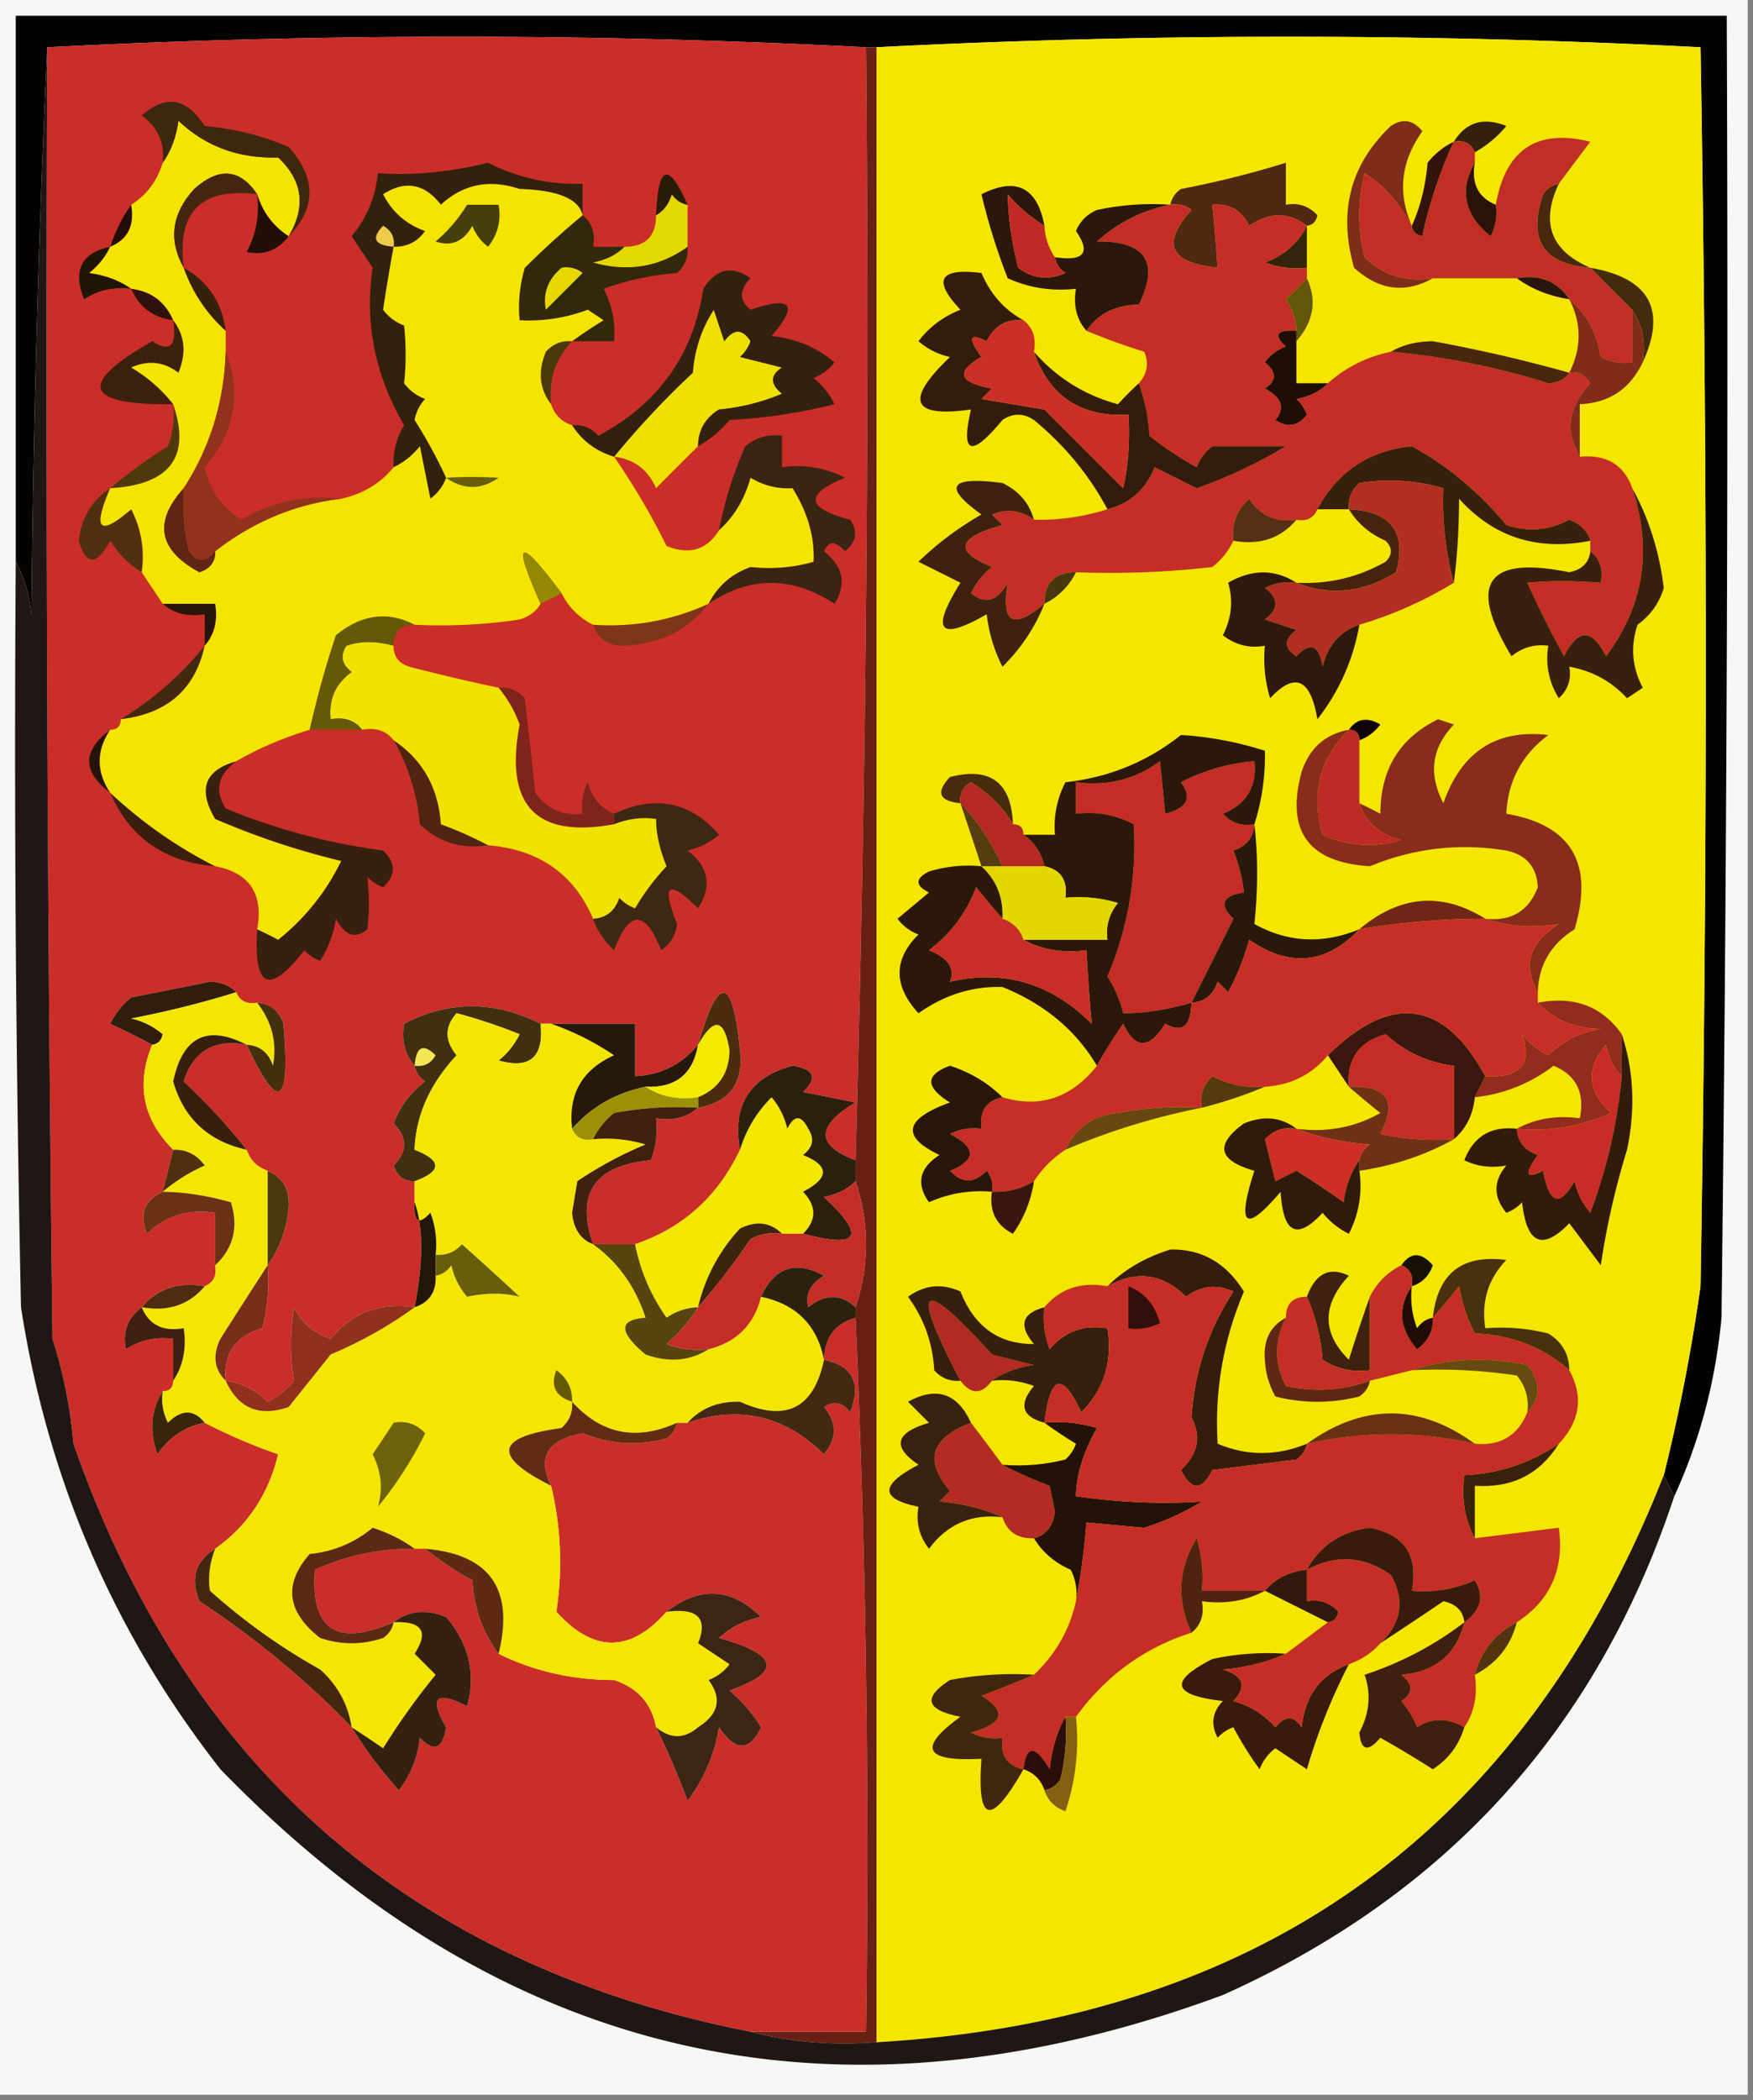 <svg xmlns="http://www.w3.org/2000/svg" width="167" height="200" style="shape-rendering:geometricPrecision;text-rendering:geometricPrecision;image-rendering:optimizeQuality;fill-rule:evenodd;clip-rule:evenodd"><rect width="100%" height="100%" fill="#808080" stroke="none"/><path style="opacity:1" fill="#f7f7f6" d="M-.5-.5h167v200H-.5V-.5z"/><path style="opacity:1" fill="#040301" d="m159.5 142.5-1-2a175.708 175.708 0 0 0 3.5-18 3479.51 3479.51 0 0 0 0-118 771.798 771.798 0 0 0-78.5 0h-1c-26-1.333-52-1.333-78 0a1446.356 1446.356 0 0 0-1.5 54c-.198-1.882-.698-3.548-1.5-5v-52h163c.167 41.335 0 82.668-.5 124-.567 6.038-2.067 11.704-4.5 17z"/><path style="opacity:1" fill="#f5e600" d="M158.5 140.5c-13.359 33.872-38.359 51.872-75 54V4.5a771.798 771.798 0 0 1 78.5 0 3479.51 3479.51 0 0 1 0 118 175.708 175.708 0 0 1-3.5 18z"/><path style="opacity:1" fill="#33210b" d="M140.5 14.5c-.342-.838-1.008-1.172-2-1 1.159-1.877 2.826-2.377 5-1.5a10.51 10.51 0 0 1-3 2.5z"/><path style="opacity:1" fill="#512812" d="M124.5 21.5c-1.723-1.307-3.557-1.307-5.5 0-.71-1.473-1.876-2.14-3.5-2 .198 2.075.365 4.075.5 6-4.565-.46-5.398-2.294-2.5-5.5a2.427 2.427 0 0 0-2-.5c.111-.617.444-1.117 1-1.5a91.25 91.25 0 0 0 10-2.5v4c1.175-.219 2.175.114 3 1-.124.607-.457.94-1 1z"/><path style="opacity:1" fill="#7d2d19" d="M134.5 21.5c-1.321-2.334-2.821-4-4.5-5a16.242 16.242 0 0 0 0 8c1.789 1.729 3.956 2.396 6.5 2-2.643 1.48-5.143 1.146-7.5-1-1.534-5.34-.367-9.84 3.5-13.5 1.135-.75 2.135-.583 3 .5-2.047 2.875-2.38 5.875-1 9z"/><path style="opacity:1" fill="#49280f" d="M148.5 17.5c-1.76 3.721-.76 6.388 3 8-4.476-.322-5.976-2.656-4.5-7 .383-.556.883-.89 1.5-1z"/><path style="opacity:1" fill="#32140d" d="M138.5 13.5a42.37 42.37 0 0 0-3 9c-.607-.124-.94-.457-1-1 .809-1.792 1.309-3.792 1.5-6 .708-.88 1.542-1.547 2.5-2z"/><path style="opacity:1" fill="#c12e26" d="M148.5 17.5c-.617.11-1.117.444-1.5 1-1.476 4.344.024 6.678 4.5 7l4 4v5a4.932 4.932 0 0 1-3-.5c-.38-2.326-1.38-4.16-3-5.5-1.135-1.713-2.802-2.38-5-2h-8c-2.544.396-4.711-.271-6.5-2a16.242 16.242 0 0 1 0-8c1.679 1 3.179 2.666 4.5 5 .06.543.393.876 1 1a42.37 42.37 0 0 1 3-9c.992-.172 1.658.162 2 1v1c-1.508 2.622-1.008 4.955 1.5 7a4.934 4.934 0 0 0 .5-3c.919-5.266 3.919-7.266 9-6a512.469 512.469 0 0 0-3 4z"/><path style="opacity:1" fill="#2b1209" d="M140.5 15.5c-.343 1.983.324 3.317 2 4a4.934 4.934 0 0 1-.5 3c-2.508-2.045-3.008-4.378-1.5-7z"/><path style="opacity:1" fill="#34240c" d="M124.5 21.5v4a8.435 8.435 0 0 1-4-.5c1.85-.69 3.184-1.856 4-3.5z"/><path style="opacity:1" fill="#c42e27" d="M111.5 19.5a2.427 2.427 0 0 1 2 .5c-2.898 3.206-2.065 5.04 2.5 5.5a240.26 240.26 0 0 0-.5-6c1.624-.14 2.79.527 3.5 2 1.943-1.307 3.777-1.307 5.5 0-.816 1.644-2.15 2.81-4 3.5a8.435 8.435 0 0 0 4 .5v1a30.968 30.968 0 0 1-2 2 5.575 5.575 0 0 1 1 3c-1.879-.107-2.212.393-1 1.5a4.451 4.451 0 0 0-2 1.5c1.141.925 1.141 1.759 0 2.5 1.625.852 1.958 1.852 1 3 1.135.75 2.135.583 3-.5a3.647 3.647 0 0 0-1-1.5c1.237-.232 2.237-.732 3-1.5 1.716-1.525 3.716-2.525 6-3a71.367 71.367 0 0 1 15 3c.916-.043 1.583-.376 2-1 .876-.13 1.543.203 2 1-2.1 2.23-2.433 4.564-1 7 2.534-.24 4.2.76 5 3 1.938 5.852 1.104 11.185-2.5 16-1.333-2.667-2.667-2.667-4 0a110.334 110.334 0 0 1-3.5-7c2.052-.205 4.386-.205 7 0 .237-1.291-.096-2.291-1-3v-1c-.311-.978-.978-1.645-2-2-1.932 1.02-3.932 1.187-6 .5-2.673-3.198-5.673-5.698-9-7.5-4.073.41-7.073 2.41-9 6-.342.838-1.008 1.172-2 1-1.951.273-3.451-.393-4.5-2-1.188 1.063-1.688 2.397-1.5 4-.453.958-1.119 1.792-2 2.5a84.94 84.94 0 0 1-13 .5c-2 0-3 1-3 3-2.985 2.515-4.152 1.848-3.5-2-.965 1.76-2.132 2.094-3.5 1a7.253 7.253 0 0 1 2-2.5c-3.655-1.475-3.322-2.809 1-4l-1-1c1.428-.58 2.762-.412 4 .5a21.445 21.445 0 0 0 7-1c2.124-.531 3.624-1.864 4.5-4l4 2a45.972 45.972 0 0 0 8.5-4h-7a4.458 4.458 0 0 0-1.5 2 32.367 32.367 0 0 1-4.5-3c-.079-1.628-.412-3.295-1-5 .803-.923.97-1.923.5-3a61.284 61.284 0 0 1-5.5-2c1.089-1.617 2.756-2.45 5-2.5 1.969-4.047.636-6.047-4-6 2.046-1.842 4.38-3.009 7-3.5z"/><path style="opacity:1" fill="#452b0e" d="M151.5 25.5c5.634.99 7.301 3.99 5 9 .284-1.915-.049-3.581-1-5l-4-4z"/><path style="opacity:1" fill="#2b170b" d="M99.5 21.5a14.692 14.692 0 0 1-3.5-3c.053 2.288.386 4.621 1 7 1.388 1.054 2.888 1.22 4.5.5-.556-.383-.889-.883-1-1.5 2.776.411 3.443-.422 2-2.5.405-.945 1.072-1.612 2-2a24.939 24.939 0 0 1 7-.5c-2.62.491-4.954 1.658-7 3.5 4.636-.047 5.969 1.953 4 6-2.244.05-3.911.883-5 2.5-.934-1.068-1.268-2.401-1-4-2.292.256-4.46-.077-6.5-1a59.276 59.276 0 0 1-2.5-8c3.307-1.67 5.307-.67 6 3z"/><path style="opacity:1" fill="#c02a26" d="M99.5 21.5a5.728 5.728 0 0 0 1 3c.111.617.444 1.117 1 1.5-1.612.72-3.112.554-4.5-.5-.614-2.379-.947-4.712-1-7a14.692 14.692 0 0 0 3.5 3z"/><path style="opacity:1" fill="#27160b" d="M144.5 26.5c2.198-.38 3.865.287 5 2-1.903-.296-3.57-.962-5-2z"/><path style="opacity:1" fill="#62570b" d="M124.5 26.5c.984 2.098.651 4.098-1 6v-1a5.575 5.575 0 0 0-1-3 30.968 30.968 0 0 0 2-2z"/><path style="opacity:1" fill="#331c0d" d="M97.5 30.5c-1.624-.14-2.79.527-3.5 2-1.666-.84-1.833-.34-.5 1.5-2.501 1.418-2.168 2.418 1 3l-1 1 6 1 7.5 7.5c.497-2.31.663-4.643.5-7-4.569.223-7.57-1.777-9-6 2.137 2.462 4.804 4.13 8 5a31.12 31.12 0 0 1 2-2c.588 1.705.921 3.372 1 5a32.367 32.367 0 0 0 4.5 3 4.458 4.458 0 0 1 1.5-2h7a45.972 45.972 0 0 1-8.5 4l-4-2c-.876 2.136-2.376 3.469-4.5 4-1.72-3.231-4.053-6.064-7-8.5-1-.667-2-.667-3 0-2.993 3.611-3.993 3.278-3-1-5.672.801-6.339-.865-2-5a6.807 6.807 0 0 1-3-1.5c1.017-1.352 2.35-2.352 4-3-2.682-2.835-2.016-4.002 2-3.5.857 2.019 2.19 3.519 4 4.5z"/><path style="opacity:1" fill="#49260e" d="M132.5 33.5c1.122-.656 2.455-.99 4-1 4.39.798 8.723 1.798 13 3-.417.624-1.084.957-2 1a71.367 71.367 0 0 0-15-3z"/><path style="opacity:1" fill="#812c1b" d="M149.5 28.5c1.62 1.34 2.62 3.174 3 5.5.948.483 1.948.65 3 .5v-5c.951 1.419 1.284 3.085 1 5-1.208 2.544-3.208 3.877-6 4v5c-1.433-2.436-1.1-4.77 1-7-.457-.797-1.124-1.13-2-1 1.186-2.374 1.186-4.708 0-7z"/><path style="opacity:1" fill="#1e0e05" d="M123.5 31.5v5h3c-.763.768-1.763 1.268-3 1.5.457.414.791.914 1 1.5-.865 1.083-1.865 1.25-3 .5.958-1.148.625-2.148-1-3 1.141-.741 1.141-1.575 0-2.5a4.451 4.451 0 0 1 2-1.5c-1.212-1.107-.879-1.607 1-1.5z"/><path style="opacity:1" fill="#cb2f28" d="M97.5 30.5c.904.709 1.237 1.709 1 3 1.43 4.223 4.431 6.223 9 6a24.935 24.935 0 0 1-.5 7L99.5 39l-6-1 1-1c-3.168-.582-3.501-1.582-1-3-1.333-1.84-1.166-2.34.5-1.5.71-1.473 1.876-2.14 3.5-2z"/><path style="opacity:1" fill="#37200c" d="M151.5 51.5c-5.035.998-9.202-.335-12.5-4-.009 2.87-.176 5.536-.5 8a29.23 29.23 0 0 1-1-9 18.164 18.164 0 0 0-8-.5c-.752.67-1.086 1.504-1 2.5h-3c1.927-3.59 4.927-5.59 9-6 3.327 1.802 6.327 4.302 9 7.5 2.068.687 4.068.52 6-.5 1.022.355 1.689 1.022 2 2z"/><path style="opacity:1" fill="#572f14" d="M123.5 49.5c-1.49 1.78-3.49 2.447-6 2-.188-1.603.312-2.937 1.5-4 1.049 1.607 2.549 2.273 4.5 2z"/><path style="opacity:1" fill="#45230e" d="M128.5 48.5c4.033.191 5.533 2.191 4.5 6-3.15 1.95-6.316 2.284-9.5 1 3.045.158 5.879-.508 8.5-2 .667-.667.667-1.333 0-2-1.518-.663-2.685-1.663-3.5-3z"/><path style="opacity:1" fill="#b22e23" d="M138.5 55.5a37.901 37.901 0 0 1-9 4c-1.835.622-3.002 1.956-3.5 4-.324-2.069-1.158-2.402-2.5-1-1.211-.774-1.211-1.607 0-2.5l-3-1c1.333-1 1.333-2 0-3a4.932 4.932 0 0 1 3-.5c3.184 1.284 6.35.95 9.5-1 1.033-3.809-.467-5.809-4.5-6-.086-.996.248-1.83 1-2.5a18.164 18.164 0 0 1 8 .5 29.23 29.23 0 0 0 1 9z"/><path style="opacity:1" fill="#46370c" d="M102.5 54.5a6.544 6.544 0 0 1-3 3c0-2 1-3 3-3z"/><path style="opacity:1" fill="#3e220f" d="M98.5 49.5c-1.238-.912-2.572-1.08-4-.5l1 1c-4.322 1.191-4.655 2.525-1 4a7.253 7.253 0 0 0-2 2.5c1.368 1.094 2.535.76 3.5-1-.652 3.848.515 4.515 3.5 2-.89 2.236-2.222 4.236-4 6a14.73 14.73 0 0 1-1.5-5c-4.549 2.605-5.382 1.605-2.5-3l-4-2a29.817 29.817 0 0 1 6-4.5c-3.72-2.663-3.054-3.663 2-3 1.563.759 2.563 1.926 3 3.5z"/><path style="opacity:1" fill="#2e190c" d="M123.5 55.5a4.932 4.932 0 0 0-3 .5c1.333 1 1.333 2 0 3l3 1c-1.211.893-1.211 1.726 0 2.5 1.342-1.402 2.176-1.069 2.5 1 .498-2.044 1.665-3.378 3.5-4a20.05 20.05 0 0 1-4 9c-.641-3.87-2.141-4.538-4.5-2a12.93 12.93 0 0 1-.5-5c-1.478.262-2.811-.071-4-1 .83-1.635.997-3.302.5-5 2.274-1.311 4.44-1.311 6.5 0z"/><path style="opacity:1" fill="#39200e" d="M155.5 46.5c1.577 2.856 2.577 6.022 3 9.5-.43 1.434-1.264 2.6-2.5 3.5-.687 2.068-.52 4.068.5 6l-1.5 1c-1.482-1.612-3.315-2.612-5.5-3 .219 1.175-.114 2.175-1 3-.952-1.545-1.285-3.212-1-5-1.322-.17-2.489.163-3.5 1-4.22-6.94-2.387-9.607 5.5-8 1.213-.247 1.88-.914 2-2 .904.709 1.237 1.709 1 3-2.614-.205-4.948-.205-7 0a110.334 110.334 0 0 0 3.5 7c1.333-2.667 2.667-2.667 4 0 3.604-4.815 4.438-10.148 2.5-16z"/><path style="opacity:1" fill="#0f0105" d="M128.5 69.5c.751-1.073 1.751-1.24 3-.5-.544.717-1.211 1.217-2 1.5 0-.667-.333-1-1-1z"/><path style="opacity:1" fill="#472c0e" d="M96.5 78.5c-.951-1.618-2.284-2.951-4-4-.797.457-1.13 1.124-1 2-2.05-.206-2.382-1.04-1-2.5 3.848-.987 5.848.513 6 4.5z"/><path style="opacity:1" fill="#b62824" d="M96.5 78.5c.667 0 1 .333 1 1 1.051.722 1.718 1.722 2 3h-4c-1.044-2.315-2.377-4.315-4-6-.13-.876.203-1.543 1-2 1.716 1.049 3.049 2.382 4 4z"/><path style="opacity:1" fill="#c52c27" d="M119.5 78.5c-.077 1.25-.744 2.083-2 2.5.551 1.398.884 2.732 1 4-2.069.324-2.402 1.157-1 2.5l-4 8c-2.358.678-4.525 1.012-6.5 1a11.339 11.339 0 0 0-1.5-3.5 31.785 31.785 0 0 0 2.5-14.5c-1.699-.906-3.533-1.24-5.5-1v-3c2.982.396 5.649-.271 8-2 .154 1.41.321 3.076.5 5 2.109-.535 2.609-1.535 1.5-3a18.399 18.399 0 0 1 7-2c.256 2.412-.744 4.08-3 5 .825.886 1.825 1.219 3 1z"/><path style="opacity:1" fill="#882c1c" d="M146.5 94.5c-1.469-2.602-.802-4.769 2-6.5-2.495.412-4.829.245-7-.5 2.471.267 4.138-.733 5-3-.09-1.925-1.09-3.092-3-3.5-4.483-.731-8.817-.231-13 1.5-5.869-.365-8.036-3.365-6.5-9 .748-2.251 2.248-3.584 4.5-4-2.805 2.746-3.639 6.079-2.5 10 2.401 1.102 4.901 1.269 7.5.5-2.044-.498-3.378-1.665-4-3.5.65.304 1.317.637 2 1 .008-4.221 1.841-7.221 5.5-9l1.5.5c-2.119 2.219-2.452 4.719-1 7.5 1.717-4.916 5.05-7.083 10-6.5-2.524 1.883-3.858 4.383-4 7.5 6.206 1.058 8.372 4.724 6.5 11-2.265 1.416-3.431 3.416-3.5 6z"/><path style="opacity:1" fill="#bc2b25" d="M128.5 69.5c.667 0 1 .333 1 1v6c.622 1.835 1.956 3.002 4 3.5-2.599.769-5.099.602-7.5-.5-1.139-3.921-.305-7.254 2.5-10z"/><path style="opacity:1" fill="#563d0e" d="M91.5 76.5c1.623 1.685 2.956 3.685 4 6h-2l-2-6z"/><path style="opacity:1" fill="#2c180b" d="M119.5 78.5c-1.175.219-2.175-.114-3-1 2.256-.92 3.256-2.588 3-5-2.46.198-4.793.865-7 2 1.109 1.465.609 2.465-1.5 3-.179-1.924-.346-3.59-.5-5-2.351 1.729-5.018 2.396-8 2v3c1.967-.24 3.801.094 5.5 1a31.785 31.785 0 0 1-2.5 14.5 11.339 11.339 0 0 1 1.5 3.5c1.975.012 4.142-.322 6.5-1-.041 2.245-.875 2.912-2.5 2-1.512 2.457-2.846 2.457-4 0a51.295 51.295 0 0 0-2.5 4c-2.012-3.387-5.012-5.887-9-7.5-2.861-.085-5.528.749-8 2.5-2.401-2.62-2.401-5.12 0-7.5a4.452 4.452 0 0 1-2-1.5l3-2.5c-1.333-.667-1.333-1.333 0-2 1.634-.493 3.3-.66 5-.5 1.442 1.32 2.109 2.986 2 5a81.718 81.718 0 0 1-2.5-3c-.915 2.418-2.415 4.418-4.5 6 1.85.742 2.516 1.742 2 3 5.143-1.196 9.643.137 13.5 4a179.406 179.406 0 0 1-.5-7c-2.235.295-4.235-.039-6-1h8c-.17-1.322.163-2.489 1-3.5a12.935 12.935 0 0 0-5-.5c.215-1.679-.452-2.679-2-3-.282-1.278-.949-2.278-2-3h3a9.107 9.107 0 0 1 1-5c4.148-.458 7.815-1.958 11-4.5 2.679.157 5.346.657 8 1.5a21.434 21.434 0 0 1-1 7z"/><path style="opacity:1" fill="#2a190b" d="M119.5 78.5c.348 3.014.348 6.181 0 9.5 3.189 1.77 6.522 1.937 10 .5-3.16 3.326-6.66 3.659-10.5 1a22.973 22.973 0 0 1-2 5l-1-1c-.417 1.256-1.25 1.923-2.5 2l4-8c-1.402-1.343-1.069-2.176 1-2.5-.116-1.268-.449-2.602-1-4 1.256-.417 1.923-1.25 2-2.5z"/><path style="opacity:1" fill="#e3d701" d="M93.5 82.5h6c1.548.321 2.215 1.321 2 3 1.699-.16 3.366.007 5 .5-.837 1.011-1.17 2.178-1 3.5h-8c-.333-1-1-1.667-2-2 .109-2.014-.558-3.68-2-5z"/><path style="opacity:1" fill="#702717" d="M141.5 87.5a73.248 73.248 0 0 0-12 1c3.855-3.247 7.855-3.58 12-1z"/><path style="opacity:1" fill="#c82e27" d="M95.5 87.5c1 .333 1.667 1 2 2 1.765.961 3.765 1.295 6 1 .127 2.415.293 4.749.5 7-3.857-3.863-8.357-5.196-13.5-4 .516-1.258-.15-2.258-2-3 2.085-1.582 3.585-3.582 4.5-6a81.718 81.718 0 0 0 2.5 3z"/><path style="opacity:1" fill="#3a170f" d="m141.5 102.5-1 2c-.16 1.653-.826 2.986-2 4v-7c-2.473-.299-4.64-1.299-6.5-3-2.54.707-3.707 2.373-3.5 5l-2-3c6.045-5.934 11.045-5.268 15 2z"/><path style="opacity:1" fill="#922c1e" d="M146.5 95.5c3.442-.672 6.109.328 8 3v4c-.768-.763-1.268-1.763-1.5-3-1.954 2.285-1.787 4.452.5 6.5-2.851 1.289-5.851 1.789-9 1.5 1.765-.961 3.765-1.295 6-1 .49-2.448-.343-4.115-2.5-5a14.83 14.83 0 0 1-7.5 3l1-2c3.345.174 4.512-1.159 3.5-4a7.252 7.252 0 0 0 2.5 2c1.393-1.363 3.059-2.196 5-2.5-2.474-.037-4.474-.87-6-2.5z"/><path style="opacity:1" fill="#cb2e28" d="M82.5 4.5a2809.64 2809.64 0 0 1-1 106c-3.775-1.423-3.775-3.256 0-5.5l-5-1c1.402-1.342 1.069-2.176-1-2.5-4.091 1.101-5.758 3.767-5 8-2.116 4.454-5.45 7.454-10 9h-4c-1.678-4.851.156-7.517 5.5-8a8.435 8.435 0 0 0 .5-4c1.599.268 2.932-.066 4-1 3.025-.533 4.358-2.367 4-5.5-.715-7.1-2.048-7.266-4-.5-1.553 1.885-3.553 2.885-6 3v-5h-9c-4.424-2.21-8.757-2.21-13 0-.268 1.599.066 2.932 1 4 .11.617.444 1.117 1 1.5-1.4 1.062-2.4 2.395-3 4 1.333 1.333 1.333 2.667 0 4 .336 1.03 1.003 1.53 2 1.5v2c.838 2.37.838 5.703 0 10-3.298-.484-5.964.516-8 3-1.588-.51-2.755-1.51-3.5-3-.374 2.398-.374 4.731 0 7a7.253 7.253 0 0 1-2.5 2c-1.122-1.13-2.456-1.797-4-2-.223-2.614.944-4.281 3.5-5 .495-1.973.662-3.973.5-6 1.133-1.555 1.8-3.389 2-5.5.113-1.699-.553-2.866-2-3.5-1-.333-1.667-1-2-2a56.307 56.307 0 0 0-6-6.5c.928-2.909 2.928-4.076 6-3.5 3.02 6.543 4.187 5.876 3.5-2-.417-1.256-1.25-1.923-2.5-2-.992.172-1.658-.162-2-1-.597-.639-1.43-.972-2.5-1L12.5 95a7.253 7.253 0 0 0-2 2.5 70.679 70.679 0 0 1 4 2c-1.556 3.774-.89 7.108 2 10l-1 4c-1.773.814-2.273 2.148-1.5 4 1.789-1.729 3.956-2.396 6.5-2v5c.172.992-.162 1.658-1 2-2.51-.446-4.51.22-6 2-1.348 1.027-1.848 2.36-1.5 4 1.356-.88 2.856-1.214 4.5-1v4c0 .667-.333 1-1 1-1.123 1.788-1.29 3.788-.5 6 1.129-1.641 2.629-2.641 4.5-3a53.41 53.41 0 0 0 7 3c-.918 3.817-2.918 6.817-6 9-1.877 1.159-2.377 2.826-1.5 5 5.34 3.517 10.173 7.517 14.5 12a40.566 40.566 0 0 0 4.5 6c1.117-1.449 1.784-3.116 2-5 1.343 1.402 2.176 1.069 2.5-1-1.642-2.851-.975-3.517 2-2 .852-3.096.186-5.929-2-8.5-1.887-.78-3.554-.613-5 .5-5.433 2.378-7.933.712-7.5-5 2.997-1.366 6.164-2.033 9.5-2h1a29.048 29.048 0 0 0 4.5 3c.156 2.691.99 5.024 2.5 7 3.366 1.664 7.033 2.497 11 2.5 2.251.748 3.584 2.248 4 4.5a76.294 76.294 0 0 1 3 7c1.525-1.983 2.525-4.316 3-7 1.573 2.336 2.906 2.336 4 0a14.962 14.962 0 0 0-3-3.5c5.02-1.748 4.686-3.415-1-5 1.123-1.044 2.456-1.71 4-2-2.824-2.79-5.824-2.956-9-.5-3.458 3.92-6.958 3.92-10.5 0a31.108 31.108 0 0 0-.5-12c-1.339-2.722-.339-4.389 3-5 2.603 1.062 5.27 1.228 8 .5.556-.383.89-.883 1-1.5h1c4.908-1.69 9.241-.69 13 3 1.247-1.506 1.247-3.006 0-4.5.95-.617 1.782-.451 2.5.5 1.077-2.762.244-4.428-2.5-5 .054-2.132 1.054-3.465 3-4 .998 22.494 1.33 45.161 1 68h-11c-32.174-6.338-53.674-25.005-64.5-56a45.948 45.948 0 0 0-2-10c-.5-40.999-.667-81.999-.5-123 26-1.333 52-1.333 78 0z"/><path style="opacity:1" fill="#301d0c" d="M22.5 94.5a91.262 91.262 0 0 1-10 2.5c1.124.25 2.124.75 3 1.5-.124.607-.457.94-1 1a70.679 70.679 0 0 0-4-2 7.253 7.253 0 0 1 2-2.5l7.5-1.5c1.07.028 1.903.361 2.5 1z"/><path style="opacity:1" fill="#372010" d="M22.5 72.5c-1.748 1.29-2.081 2.79-1 4.5a60.05 60.05 0 0 0 15 4c1.231 1.183 1.231 2.35 0 3.5a3.646 3.646 0 0 1-1.5-1 21.405 21.405 0 0 1 0 5c-1.148.958-2.148.625-3-1a10.253 10.253 0 0 1-1.5 4 3.646 3.646 0 0 1-1.5-1c-3.35 4.313-4.85 3.646-4.5-2 .65.304 1.317.637 2 1 2.578-2.074 4.578-4.574 6-7.5a73.259 73.259 0 0 1-12-4c-1.68-2.81-1.013-4.644 2-5.5z"/><path style="opacity:1" fill="#3c2813" d="M56.5 87.5c1.25-.077 2.083-.744 2.5-2 .414.457.914.79 1.5 1a22.514 22.514 0 0 1 3-4c-.665-1.601-.999-3.101-1-4.5-1.32-.195-2.653-.028-4 .5v-1c3.932-1.824 7.266-1.157 10 2a6.807 6.807 0 0 1-3 1.5c2.015 1.555 2.349 3.389 1 5.5-2.855-2.811-3.521-2.311-2 1.5-.13 1.059-.63 1.892-1.5 2.5-1.55-3.864-3.05-3.864-4.5 0a7.467 7.467 0 0 1-2-3z"/><path style="opacity:1" fill="#4f2411" d="M37.5 70.5c2.77 1.866 4.27 4.532 4.5 8a36.213 36.213 0 0 1 4.5 2c-2.544.396-4.711-.271-6.5-2-.275-2.912-1.109-5.579-2.5-8z"/><path style="opacity:1" fill="#3a1e0e" d="M10.5 75.5c3.055 2.85 6.389 5.183 10 7-4.817-.394-8.15-2.727-10-7z"/><path style="opacity:1" fill="#7f241b" d="M47.5 65.5c.996-.086 1.83.248 2.5 1l1 9c1.11 1.537 2.61 2.204 4.5 2a4.932 4.932 0 0 1 .5-3c.377 1.442 1.21 2.442 2.5 3v1c-7.46 1.371-10.46-1.796-9-9.5a11.81 11.81 0 0 0-2-3.5z"/><path style="opacity:1" fill="#261309" d="M10.5 69.5c-1.333 2-1.333 4 0 6-2.667-2-2.667-4 0-6z"/><path style="opacity:1" fill="#432910" d="M19.5 61.5c-.905 4.15-3.572 6.482-8 7a30.574 30.574 0 0 0 8-7z"/><path style="opacity:1" fill="#f0e300" d="M37.5 61.5c-.03.997.47 1.664 1.5 2 2.835.733 5.668 1.4 8.5 2a11.81 11.81 0 0 1 2 3.5c-1.46 7.704 1.54 10.871 9 9.5 1.347-.528 2.68-.695 4-.5.001 1.399.335 2.899 1 4.5a22.514 22.514 0 0 0-3 4 3.646 3.646 0 0 1-1.5-1c-.417 1.256-1.25 1.923-2.5 2-1.817-4.261-5.15-6.594-10-7a36.213 36.213 0 0 0-4.5-2c-.23-3.468-1.73-6.134-4.5-8-.709-.904-1.709-1.237-3-1-.709-.904-1.709-1.237-3-1-.203-1.89.463-3.39 2-4.5-.95-.718-1.117-1.55-.5-2.5 1.299-.466 2.799-.466 4.5 0z"/><path style="opacity:1" fill="#635908" d="M39.5 59.5c-1.333 0-2 .667-2 2-1.701-.466-3.201-.466-4.5 0-.617.95-.45 1.782.5 2.5-1.537 1.11-2.203 2.61-2 4.5 1.291-.237 2.291.096 3 1h-5a90.462 90.462 0 0 1 2.5-9c2.44-1.998 4.94-2.331 7.5-1z"/><path style="opacity:1" fill="#7f3519" d="M67.5 57.5c-1.944 2.51-4.61 3.844-8 4-1.538.047-2.538-.62-3-2 3.867.258 7.534-.408 11-2z"/><path style="opacity:1" fill="#281509" d="M15.5 57.5h5c.268 1.599-.066 2.932-1 4v-3c-1.599.268-2.932-.066-4-1z"/><path style="opacity:1" fill="#3a2412" d="M67.5 57.5c.843-1.673 2.176-2.84 4-3.5 2.087.218 4.087.051 6-.5.113-2.35-.553-4.684-2-7a6.845 6.845 0 0 1-4-1c-.565 2.044-1.565 3.71-3 5a36.402 36.402 0 0 1 2.5-8c1.011-.837 2.178-1.17 3.5-1v3a9.864 9.864 0 0 1 6 1c-3.893 1.562-3.726 2.895.5 4 .75 1.135.583 2.135-.5 3-.896-1.006-1.562-1.006-2 0 1.833 1.468 2.166 3.135 1 5-4.064-2.647-8.064-2.647-12 0z"/><path style="opacity:1" fill="#513011" d="M10.5 46.5c-1.713 3.961-1.046 4.628 2 2a9.864 9.864 0 0 1 1 6c-1.212-.73-2.212-1.73-3-3-1.309 2.391-2.309 2.391-3 0 .257-2.192 1.257-3.86 3-5z"/><path style="opacity:1" fill="#4e390c" d="M16.5 38.5c1.706 5.004-.294 7.67-6 8a49.974 49.974 0 0 1 5.5-4 8.434 8.434 0 0 0 .5-4z"/><path style="opacity:1" fill="#32210c" d="M55.5 20.5c-.355-1.56-2.355-2.393-6-2.5-2.879-.957-5.379-.457-7.5 1.5-1.555-2.015-3.389-2.349-5.5-1 .864 1.697 2.197 2.863 4 3.5-.744 1.039-1.744 1.539-3 1.5a176.61 176.61 0 0 0-1 6 4.452 4.452 0 0 0 2 1.5 26.078 26.078 0 0 1 0 5.5 4.452 4.452 0 0 0 2 1.5 3.943 3.943 0 0 0-1 2 46.204 46.204 0 0 1 3 5.5c-.283.79-.783 1.456-1.5 2l-1-5c-.708.88-1.542 1.547-2.5 2a6.845 6.845 0 0 1 1-4c-2.779-4.76-3.779-9.76-3-15l-2-3c1.434-1.72 2.267-3.72 2.5-6 3.402.223 6.902-.11 10.5-1a18.347 18.347 0 0 0 9 2v3z"/><path style="opacity:1" fill="#483a0b" d="M54.5 32.5c-1.58 1.642-2.248 3.642-2 6-1.113-1.446-1.28-3.113-.5-5 .67-.752 1.504-1.086 2.5-1z"/><path style="opacity:1" fill="#3b210d" d="M16.5 30.5c1.113 1.446 1.28 3.113.5 5-1.388-1.054-2.888-1.22-4.5-.5 1.593.949 2.926 2.115 4 3.5-8.51.085-9.177-1.915-2-6 1.714 1.108 2.38.442 2-2z"/><path style="opacity:1" fill="#eee101" d="M66.5 42.5c-1.327 1.3-2.66 2.633-4 4-.783-1.788-2.116-2.788-4-3a82.493 82.493 0 0 1 7.5-8c.17-2.215.837-4.215 2-6l1 3c.893-1.211 1.726-1.211 2.5 0a3.646 3.646 0 0 1-1 1.5l4 1c-1.14.741-1.14 1.575 0 2.5a20.216 20.216 0 0 1-6 1.5c-1.323.816-1.99 1.983-2 3.5z"/><path style="opacity:1" fill="#33210f" d="M66.5 42.5c.01-1.517.677-2.684 2-3.5a20.216 20.216 0 0 0 6-1.5c-1.14-.925-1.14-1.759 0-2.5l-4-1c.457-.414.79-.914 1-1.5-.774-1.211-1.607-1.211-2.5 0l-1-3c-1.163 1.785-1.83 3.785-2 6a82.493 82.493 0 0 0-7.5 8c-1.73-.526-3.064-1.526-4-3 .996-.086 1.83.248 2.5 1 5.71-3.033 9.044-7.7 10-14 1.24-1.92 2.74-2.254 4.5-1-1.09 1.109-1.09 2.109 0 3 3.94-1.336 4.606-.503 2 2.5 2.28.233 4.28 1.066 6 2.5a4.452 4.452 0 0 1-2 1.5 7.253 7.253 0 0 1 2 2.5 52.204 52.204 0 0 1-10 1.5 10.521 10.521 0 0 1-3 2.5z"/><path style="opacity:1" fill="#32280c" d="M55.5 20.5c.904.709 1.237 1.709 1 3h3c-.763.768-1.763 1.268-3 1.5 3.323.932 6.323.432 9-1.5.086.996-.248 1.83-1 2.5-2.4.186-4.734.686-7 1.5a9.106 9.106 0 0 1 1 5h-4a44.293 44.293 0 0 1 3-2l-1.5-1a15.902 15.902 0 0 1-6.5 1c-.16-1.7.007-3.366.5-5a81.31 81.31 0 0 1 5.5-5z"/><path style="opacity:1" fill="#e7d800" d="M53.5 25.5a2.428 2.428 0 0 1 2 .5L52 29.5c-.3-1.566.2-2.899 1.5-4z"/><path style="opacity:1" fill="#2f110c" d="M12.5 27.5c1.904.238 3.238 1.238 4 3-1.904-.238-3.238-1.238-4-3z"/><path style="opacity:1" fill="#1f1505" d="M10.5 23.5c-.453.958-1.12 1.792-2 2.5 1.558.21 2.892.71 4 1.5-1.644-.213-3.144.12-4.5 1-1.077-2.762-.244-4.428 2.5-5z"/><path style="opacity:1" fill="#250c09" d="M12.5 19.5c.343 1.983-.323 3.317-2 4 .489-1.495 1.155-2.828 2-4z"/><path style="opacity:1" fill="#e2d900" d="M65.5 19.5v4c-2.677 1.932-5.677 2.432-9 1.5 1.237-.232 2.237-.732 3-1.5 2 0 3-1 3-3 .722-.418 1.222-1.084 1.5-2 .383.556.883.89 1.5 1z"/><path style="opacity:1" fill="#f4e500" d="M27.5 22.5c-1.478-.948-2.478-2.28-3-4-1.64-2.442-3.64-2.609-6-.5-2.146 2.357-2.48 4.857-1 7.5.84 2.352 2.174 4.352 4 6v2c-.139 4.747-1.472 9.08-4 13-2.902 3.224-2.402 5.89 1.5 8 1.03-.336 1.53-1.003 1.5-2 3.617-2.815 7.617-4.482 12-5 2.065-.453 3.732-1.453 5-3 .958-.453 1.792-1.12 2.5-2l1 5c.717-.544 1.217-1.21 1.5-2a46.204 46.204 0 0 0-3-5.5 3.943 3.943 0 0 1 1-2 4.452 4.452 0 0 1-2-1.5 26.078 26.078 0 0 0 0-5.5 4.452 4.452 0 0 1-2-1.5c.303-2.03.636-4.03 1-6 1.256.039 2.256-.461 3-1.5-1.803-.637-3.136-1.803-4-3.5 2.111-1.349 3.945-1.015 5.5 1 2.121-1.957 4.621-2.457 7.5-1.5 3.645.107 5.645.94 6 2.5a81.31 81.31 0 0 0-5.5 5c-.493 1.634-.66 3.3-.5 5 2.234.12 4.401-.213 6.5-1l1.5 1a44.293 44.293 0 0 0-3 2c-.996-.086-1.83.248-2.5 1-.78 1.887-.613 3.554.5 5 .333 1 1 1.667 2 2 .936 1.474 2.27 2.474 4 3a67.528 67.528 0 0 1 5 8.5c2.174.877 3.84.377 5-1.5 1.435-1.29 2.435-2.956 3-5a6.845 6.845 0 0 0 4 1c1.447 2.316 2.113 4.65 2 7-1.913.551-3.913.718-6 .5-1.824.66-3.157 1.827-4 3.5-3.466 1.592-7.133 2.258-11 2a6.541 6.541 0 0 1-3-3c-4.085-5.482-4.752-5.149-2 1-.417.722-1.084 1.222-2 1.5-3.317.498-6.65.665-10 .5-2.56-1.331-5.06-.998-7.5 1a90.462 90.462 0 0 0-2.5 9c-2.518.764-4.851 1.764-7 3-3.013.856-3.68 2.69-2 5.5a73.259 73.259 0 0 0 12 4c-1.422 2.926-3.422 5.426-6 7.5a44.358 44.358 0 0 0-2-1c.609-3.378-.724-5.378-4-6-3.611-1.817-6.945-4.15-10-7-1.333-2-1.333-4 0-6 .667 0 1-.333 1-1 4.428-.518 7.095-2.85 8-7 .934-1.068 1.268-2.401 1-4h-5l-2-3a9.864 9.864 0 0 0-1-6c-3.046 2.628-3.713 1.961-2-2 5.706-.33 7.706-2.996 6-8-1.074-1.385-2.407-2.551-4-3.5 1.612-.72 3.112-.554 4.5.5.78-1.887.613-3.554-.5-5-.762-1.762-2.096-2.762-4-3-1.108-.79-2.442-1.29-4-1.5.88-.708 1.547-1.542 2-2.5 1.677-.683 2.343-2.017 2-4 1.474-.936 2.474-2.27 3-4 .79-1.108 1.29-2.442 1.5-4 2.57 2.447 5.737 3.613 9.5 3.5 2.337 2.194 2.67 4.694 1 7.5z"/><path style="opacity:1" fill="#928804" d="m53.5 56.5-2 1c-2.752-6.149-2.085-6.482 2-1z"/><path style="opacity:1" fill="#5e2613" d="M17.5 46.5a18.436 18.436 0 0 0 .5 6c.77 1.098 1.603 1.098 2.5 0 .03.997-.47 1.664-1.5 2-3.902-2.11-4.402-4.776-1.5-8z"/><path style="opacity:1" fill="#91331c" d="M21.5 33.5c1.577 3.933.91 7.6-2 11 .498 2.164 1.664 3.83 3.5 5 2.904-1.727 6.07-2.394 9.5-2-4.383.518-8.383 2.185-12 5-.897 1.098-1.73 1.098-2.5 0a18.436 18.436 0 0 1-.5-6c2.528-3.92 3.861-8.253 4-13z"/><path style="opacity:1" fill="#665e0d" d="M42.5 45.5a43.385 43.385 0 0 1 5 0c-1.667 1.166-3.334 1.166-5 0z"/><path style="opacity:1" fill="#36210c" d="M17.5 25.5c2.322 1.302 3.655 3.302 4 6-1.826-1.648-3.16-3.648-4-6z"/><path style="opacity:1" fill="#210e07" d="M24.5 18.5c.522 1.72 1.522 3.052 3 4-1.027 1.348-2.36 1.848-4 1.5.906-1.7 1.24-3.533 1-5.5z"/><path style="opacity:1" fill="#473f0b" d="M44.5 19.5h3c.262 1.478-.071 2.811-1 4a4.452 4.452 0 0 1-1.5-2c-.837 1.507-2.004 2.007-3.5 1.5a14.692 14.692 0 0 0 3-3.5z"/><path style="opacity:1" fill="#eecc49" d="M37.5 23.5c-1.837-.14-2.17-.806-1-2 .797.457 1.13 1.124 1 2z"/><path style="opacity:1" fill="#422610" d="M24.5 18.5c-5.333-.667-7.667 1.667-7 7-1.48-2.643-1.146-5.143 1-7.5 2.36-2.109 4.36-1.942 6 .5z"/><path style="opacity:1" fill="#281c06" d="M65.5 19.5c-.617-.11-1.117-.444-1.5-1-.278.916-.778 1.582-1.5 2 .186-4.81 1.186-5.143 3-1z"/><path style="opacity:1" fill="#3d270e" d="M27.5 22.5c1.67-2.806 1.337-5.306-1-7.5-3.763.113-6.93-1.053-9.5-3.5-.21 1.558-.71 2.892-1.5 4 .204-1.89-.463-3.39-2-4.5 2.288-2.026 4.288-1.692 6 1 2.789.241 5.456.908 8 2 2.645 2.95 2.645 5.783 0 8.5z"/><path style="opacity:1" fill="#403010" d="M51.5 97.5c.324 3.18-1.01 4.347-4 3.5a7.252 7.252 0 0 0 2-2.5 51.256 51.256 0 0 0-6-2c-1.145 1.276-1.145 2.609 0 4-2.562 2.76-3.895 5.76-4 9 2.625 1.034 2.625 2.034 0 3-.997.03-1.664-.47-2-1.5 1.333-1.333 1.333-2.667 0-4 .6-1.605 1.6-2.938 3-4-.556-.383-.89-.883-1-1.5-.934-1.068-1.268-2.401-1-4 4.243-2.21 8.576-2.21 13 0z"/><path style="opacity:1" fill="#f4e600" d="M22.5 94.5c.342.838 1.008 1.172 2 1 1.41 1.805 1.91 3.805 1.5 6-.417-1.256-1.25-1.923-2.5-2-3.774-1.932-6.107-.765-7 3.5 1.016 3.52 3.349 5.687 7 6.5.333 1 1 1.667 2 2v9a794.64 794.64 0 0 0-4.5 7c-.765 1.566-.598 2.899.5 4 1.206 2.639 3.206 3.472 6 2.5l4-5c2.912-1.232 5.578-2.732 8-4.5 1.406-.473 2.073-1.473 2-3 .617-.111 1.117-.444 1.5-1a6.807 6.807 0 0 0 1.5 3c1.808-.388 3.475-.388 5 0a296.891 296.891 0 0 0-5.5-5c-.67.752-1.504 1.086-2.5 1a8.435 8.435 0 0 0-.5-4c-1.107 1.212-1.607.879-1.5-1v-2c2.625-.966 2.625-1.966 0-3 .105-3.24 1.438-6.24 4-9-1.145-1.391-1.145-2.724 0-4a51.256 51.256 0 0 1 6 2 7.252 7.252 0 0 1-2 2.5c2.99.847 4.324-.32 4-3.5h1c2.056.7 4.056 1.7 6 3-3.047 1.375-4.38 3.708-4 7 .342.838 1.008 1.172 2 1 1.7-.16 3.366.006 5 .5a36.165 36.165 0 0 0-6.5 3.5l-.5 3c.14 1.53.806 2.53 2 3 2.367 1.698 4.034 4.031 5 7-2.578.177-2.578 1.343 0 3.5 2.212.789 4.212.622 6-.5 2.69-.689 4.356-2.356 5-5 3.341.698 5.341 2.698 6 6-.968 4.642-3.634 5.975-8 4-2.057-.064-3.723.602-5 2h-1c-3.876 1.758-7.21 1.092-10-2 .086.996-.248 1.829-1 2.5-6.306.843-6.64 2.676-1 5.5a31.108 31.108 0 0 1 .5 12c3.542 3.92 7.042 3.92 10.5 0 2.962-.383 3.962.617 3 3l3 2a4.458 4.458 0 0 1-2 1.5c1.309 1.751.975 3.251-1 4.5-1.308 1.126-2.642 1.126-4 0-.416-2.252-1.749-3.752-4-4.5-3.967-.003-7.634-.836-11-2.5 1.51-6.143-.823-9.476-7-10h-1c-1.141-.839-2.474-1.506-4-2-1.72 1.434-3.72 2.267-6 2.5-2.516 2.854-2.183 5.521 1 8 2 .667 4 .667 6 0 .556-.383.89-.883 1-1.5 2.705-.12 3.371.88 2 3l2 2a66.66 66.66 0 0 0-5 7 184.223 184.223 0 0 0-3-2c-.34-2.179-1.34-4.012-3-5.5a58.289 58.289 0 0 1-10.5-7.5c-.195-1.319-.028-2.653.5-4 3.082-2.183 5.082-5.183 6-9a53.41 53.41 0 0 1-7-3c-1.042-1.291-2.208-1.291-3.5 0a4.932 4.932 0 0 1-.5-3c.667 0 1-.333 1-1 .951-1.419 1.285-3.085 1-5-1.983.343-3.317-.324-4-2 2.51.446 4.51-.22 6-2 .838-.342 1.172-1.008 1-2 1.738-1.619 2.238-3.619 1.5-6-2.302-.645-4.468-.978-6.5-1a16.578 16.578 0 0 1 4-2.5c-.744-1.039-1.744-1.539-3-1.5-2.89-2.892-3.556-6.226-2-10 .543-.06.876-.393 1-1a6.807 6.807 0 0 0-3-1.5 91.262 91.262 0 0 0 10-2.5z"/><path style="opacity:1" fill="#f3e755" d="M39.5 101.5c.14-1.837.806-2.17 2-1-.457.798-1.124 1.131-2 1z"/><path style="opacity:1" fill="#c72e27" d="M141.5 87.5c2.171.745 4.505.912 7 .5-2.802 1.731-3.469 3.898-2 6.5v1c1.526 1.63 3.526 2.463 6 2.5-1.941.304-3.607 1.137-5 2.5a7.252 7.252 0 0 1-2.5-2c1.012 2.841-.155 4.174-3.5 4-3.955-7.268-8.955-7.934-15-2-1.53 1.846-3.53 2.846-6 3a9.108 9.108 0 0 1-5-1c-.886.825-1.219 1.825-1 3a32.462 32.462 0 0 0-8 .5c-2.381.223-4.047 1.39-5 3.5a10.164 10.164 0 0 0-3 3c-1.208.734-2.541 1.067-4 1a2.427 2.427 0 0 0-.5-2c-1.183 1.231-2.35 1.231-3.5 0 2.528-1.017 2.528-2.184 0-3.5a4.934 4.934 0 0 1 3-.5c-.215-1.679.452-2.679 2-3 3.561 1.069 6.562.069 9-3a51.295 51.295 0 0 1 2.5-4c1.154 2.457 2.488 2.457 4 0 1.625.912 2.459.245 2.5-2 1.25-.077 2.083-.744 2.5-2l1 1a22.973 22.973 0 0 0 2-5c3.84 2.659 7.34 2.326 10.5-1a73.248 73.248 0 0 1 12-1z"/><path style="opacity:1" fill="#45300e" d="M24.5 95.5c1.25.077 2.083.744 2.5 2 .687 7.876-.48 8.543-3.5 2 1.25.077 2.083.744 2.5 2 .41-2.195-.09-4.195-1.5-6z"/><path style="opacity:1" fill="#26180a" d="M52.5 97.5h8v5c2.447-.115 4.447-1.115 6-3-.467 2.797-2.133 4.131-5 4-2.831.579-5.164 1.912-7 4-.38-3.292.953-5.625 4-7-1.944-1.3-3.944-2.3-6-3z"/><path style="opacity:1" fill="#f3e901" d="M66.5 104.5c-1.915.284-3.581-.049-5-1 2.867.131 4.533-1.203 5-4 1.501-2.674 2.501-2.507 3 .5-.022 2.183-1.022 3.683-3 4.5z"/><path style="opacity:1" fill="#4b2d0e" d="M66.5 105.5v-1c1.978-.817 2.978-2.317 3-4.5-.499-3.007-1.499-3.174-3-.5 1.952-6.766 3.285-6.6 4 .5.358 3.133-.975 4.967-4 5.5z"/><path style="opacity:1" fill="#c52c27" d="M138.5 108.5a24.935 24.935 0 0 1-7-.5c1.661-3.15.661-4.65-3-4.5-.207-2.627.96-4.293 3.5-5 1.86 1.701 4.027 2.701 6.5 3v7z"/><path style="opacity:1" fill="#55390f" d="M120.5 103.5a43.824 43.824 0 0 1-6 2c-.219-1.175.114-2.175 1-3a9.108 9.108 0 0 0 5 1z"/><path style="opacity:1" fill="#371f0c" d="M23.5 99.5c-3.072-.576-5.072.591-6 3.5a56.307 56.307 0 0 1 6 6.5c-3.651-.813-5.984-2.98-7-6.5.893-4.265 3.226-5.432 7-3.5z"/><path style="opacity:1" fill="#9c9004" d="M61.5 103.5c1.419.951 3.085 1.284 5 1v1a32.462 32.462 0 0 0-8 .5c-.88.708-1.547 1.542-2 2.5-.992.172-1.658-.162-2-1 1.836-2.088 4.169-3.421 7-4z"/><path style="opacity:1" fill="#f4e700" d="M76.5 117.5h-2c-1.1-1.098-2.434-1.265-4-.5a16.438 16.438 0 0 0-4 7.5 5.575 5.575 0 0 0-3 1c-1.51-2.156-2.51-4.49-3-7 4.55-1.546 7.884-4.546 10-9 .565-1.886 1.565-3.553 3-5a6.807 6.807 0 0 1 1.5 3c.667-1.333 1.333-1.333 2 0 .617.949.45 1.782-.5 2.5 2.528 1.017 2.528 2.184 0 3.5 1.307 1.365 1.307 2.698 0 4z"/><path style="opacity:1" fill="#694712" d="M114.5 105.5a64.523 64.523 0 0 0-13 4c.953-2.11 2.619-3.277 5-3.5a32.462 32.462 0 0 1 8-.5z"/><path style="opacity:1" fill="#6f3116" d="M128.5 103.5c3.661-.15 4.661 1.35 3 4.5 2.31.497 4.643.663 7 .5-2.738 1.525-5.738 2.525-9 3v-1c.111-.617.444-1.117 1-1.5-2.536-.186-4.869-.686-7-1.5 2.897.375 5.563-.125 8-1.5a81.316 81.316 0 0 1-3-2.5z"/><path style="opacity:1" fill="#ce2e28" d="M123.5 107.5c2.131.814 4.464 1.314 7 1.5-.556.383-.889.883-1 1.5-.79 1.109-1.29 2.442-1.5 4a92.012 92.012 0 0 0-4.5-3l-2 1-1-4c.825-.886 1.825-1.219 3-1z"/><path style="opacity:1" fill="#c92c27" d="M154.5 102.5a50.288 50.288 0 0 1-3 13 6.802 6.802 0 0 1-1.5-3c-1.418 2.501-2.418 2.168-3-1-1.666.84-1.833.34-.5-1.5-1.256-.417-1.923-1.25-2-2.5 3.149.289 6.149-.211 9-1.5-2.287-2.048-2.454-4.215-.5-6.5.232 1.237.732 2.237 1.5 3z"/><path style="opacity:1" fill="#502f0f" d="M16.5 109.5c1.256-.039 2.256.461 3 1.5a16.578 16.578 0 0 0-4 2.5l1-4z"/><path style="opacity:1" fill="#682014" d="M82.5 4.5h1v190c-4.202.317-8.202-.017-12-1h11c.33-22.839-.002-45.506-1-68v-1c1.333-4 1.333-8 0-12v-2a2809.64 2809.64 0 0 0 1-106z"/><path style="opacity:1" fill="#2d1f0e" d="M81.5 110.5v2c-.763.768-1.763 1.268-3 1.5 4.046 3.766 3.38 4.933-2 3.5 1.307-1.302 1.307-2.635 0-4 2.528-1.316 2.528-2.483 0-3.5.95-.718 1.117-1.551.5-2.5-.667-1.333-1.333-1.333-2 0a6.807 6.807 0 0 0-1.5-3c-1.435 1.447-2.435 3.114-3 5-.758-4.233.909-6.899 5-8 2.069.324 2.402 1.158 1 2.5l5 1c-3.775 2.244-3.775 4.077 0 5.5z"/><path style="opacity:1" fill="#29160b" d="M95.5 104.5c-1.548.321-2.215 1.321-2 3a4.934 4.934 0 0 0-3 .5c2.528 1.316 2.528 2.483 0 3.5 1.15 1.231 2.317 1.231 3.5 0 .464.594.631 1.261.5 2a11.987 11.987 0 0 0-6 1c-1.254-1.759-.92-3.259 1-4.5-3.685-1.761-3.352-3.428 1-5-2.372-1.471-2.372-2.637 0-3.5 1.945.628 3.612 1.628 5 3z"/><path style="opacity:1" fill="#2f1a0c" d="M123.5 107.5c-1.175-.219-2.175.114-3 1l1 4 2-1a92.012 92.012 0 0 1 4.5 3c.21-1.558.71-2.891 1.5-4v1a9.86 9.86 0 0 1-1 6 7.248 7.248 0 0 1-2.5-2c-2.437 2.649-3.77 1.983-4-2-3.384 3.983-4.218 3.316-2.5-2-3.453-.979-3.786-2.479-1-4.5 1.887-.78 3.554-.613 5 .5z"/><path style="opacity:1" fill="#3f210e" d="M66.5 105.5c-1.068.934-2.401 1.268-4 1a8.435 8.435 0 0 1-.5 4c-5.344.483-7.178 3.149-5.5 8-1.194-.47-1.86-1.47-2-3l.5-3a36.165 36.165 0 0 1 6.5-3.5 12.93 12.93 0 0 0-5-.5c.453-.958 1.12-1.792 2-2.5a32.462 32.462 0 0 1 8-.5z"/><path style="opacity:1" fill="#3a160e" d="M98.5 112.5a11.64 11.64 0 0 1-2 5c-1.611-.82-2.278-2.154-2-4 1.459.067 2.792-.266 4-1z"/><path style="opacity:1" fill="#6a3115" d="M15.5 113.5c2.032.022 4.198.355 6.5 1 .738 2.381.238 4.381-1.5 6v-5c-2.544-.396-4.711.271-6.5 2-.773-1.852-.273-3.186 1.5-4z"/><path style="opacity:1" fill="#321b0c" d="M154.5 98.5c1.143 3.476 1.31 7.142.5 11a73.825 73.825 0 0 0-2.5 11l-3-4c-2.561 2.647-4.061 1.98-4.5-2a3.647 3.647 0 0 1-1.5 1c-1.247-1.506-1.247-3.006 0-4.5-1.451.263-2.784.096-4-.5.875-2.273 2.542-3.273 5-3 .077 1.25.744 2.083 2 2.5-1.333 1.84-1.166 2.34.5 1.5.582 3.168 1.582 3.501 3 1a6.802 6.802 0 0 0 1.5 3 50.288 50.288 0 0 0 3-13v-4z"/><path style="opacity:1" fill="#4b380e" d="M25.5 111.5c1.447.634 2.113 1.801 2 3.5-.2 2.111-.867 3.945-2 5.5v-9z"/><path style="opacity:1" fill="#231607" d="M39.5 114.5c-.107 1.879.393 2.212 1.5 1a8.435 8.435 0 0 1 .5 4v2c.073 1.527-.594 2.527-2 3 .838-4.297.838-7.63 0-10z"/><path style="opacity:1" fill="#3c250d" d="M74.5 117.5a4.934 4.934 0 0 0-3 .5 63.396 63.396 0 0 1-5 6.5 16.438 16.438 0 0 1 4-7.5c1.566-.765 2.9-.598 4 .5z"/><path style="opacity:1" fill="#161103" d="M133.5 120.5c.886-1.276 1.886-1.276 3 0-.355 1.022-1.022 1.689-2 2 .172-.992-.162-1.658-1-2z"/><path style="opacity:1" fill="#675d0a" d="M41.5 121.5v-2c.996.086 1.83-.248 2.5-1 1.8 1.594 3.633 3.261 5.5 5-1.525-.388-3.192-.388-5 0a6.807 6.807 0 0 1-1.5-3c-.383.556-.883.889-1.5 1z"/><path style="opacity:1" fill="#4f2b0f" d="M19.5 122.5c-1.49 1.78-3.49 2.446-6 2 1.49-1.78 3.49-2.446 6-2z"/><path style="opacity:1" fill="#57440e" d="M56.5 118.5h4c.49 2.51 1.49 4.844 3 7a5.575 5.575 0 0 1 3-1 14.694 14.694 0 0 1-3 3.5 8.43 8.43 0 0 0 4 .5c-1.788 1.122-3.788 1.289-6 .5-2.578-2.157-2.578-3.323 0-3.5-.966-2.969-2.633-5.302-5-7z"/><path style="opacity:1" fill="#c42d26" d="M81.5 112.5c1.333 4 1.333 8 0 12-1.385-1.301-2.885-1.301-4.5 0-.311-1.242.189-2.242 1.5-3-2.71-1.489-4.71-.822-6 2-.644 2.644-2.31 4.311-5 5a8.43 8.43 0 0 1-4-.5 14.694 14.694 0 0 0 3-3.5 63.396 63.396 0 0 0 5-6.5 4.934 4.934 0 0 1 3-.5h2c5.38 1.433 6.046.266 2-3.5 1.237-.232 2.237-.732 3-1.5z"/><path style="opacity:1" fill="#792e19" d="M25.5 120.5a18.437 18.437 0 0 1-.5 6c-2.556.719-3.723 2.386-3.5 5-1.098-1.101-1.265-2.434-.5-4a794.64 794.64 0 0 1 4.5-7z"/><path style="opacity:1" fill="#90311d" d="M39.5 124.5c-2.422 1.768-5.088 3.268-8 4.5l-4 5c-2.794.972-4.794.139-6-2.5 1.544.203 2.878.87 4 2a7.253 7.253 0 0 0 2.5-2c-.374-2.269-.374-4.602 0-7 .745 1.49 1.912 2.49 3.5 3 2.036-2.484 4.702-3.484 8-3z"/><path style="opacity:1" fill="#2b210e" d="M81.5 124.5v1c-1.946.535-2.946 1.868-3 4-.659-3.302-2.659-5.302-6-6 1.29-2.822 3.29-3.489 6-2-1.311.758-1.811 1.758-1.5 3 1.615-1.301 3.115-1.301 4.5 0z"/><path style="opacity:1" fill="#3f1f0f" d="M13.5 124.5c.683 1.676 2.017 2.343 4 2 .285 1.915-.049 3.581-1 5v-4c-1.644-.214-3.144.12-4.5 1-.348-1.64.152-2.973 1.5-4z"/><path style="opacity:1" fill="#49310d" d="M149.5 130.5c-2.537-2.216-5.537-3.383-9-3.5a15.256 15.256 0 0 1-1.5-4.5 81.316 81.316 0 0 1-2.5 3c.451-4.226 2.784-6.059 7-5.5-1.729 1.789-2.396 3.956-2 6.5a18.453 18.453 0 0 1 6 .5c1.323.816 1.989 1.983 2 3.5z"/><path style="opacity:1" fill="#b22a24" d="M94.5 131.5c-1 1.333-2 1.333-3 0-4.85-9.236-3.85-10.069 3-2.5l4 1c-1.558.21-2.891.71-4 1.5z"/><path style="opacity:1" fill="#3e210e" d="M130.5 123.5v7c-1.644.214-3.144-.12-4.5-1-.191-2.208-.691-4.208-1.5-6 .822-2.228 2.155-2.895 4-2-2.575 2.788-2.575 5.455 0 8a168.522 168.522 0 0 1 2-6z"/><path style="opacity:1" fill="#432911" d="M78.5 129.5c2.744.572 3.577 2.238 2.5 5-.718-.951-1.55-1.117-2.5-.5 1.247 1.494 1.247 2.994 0 4.5-3.759-3.69-8.092-4.69-13-3 1.277-1.398 2.943-2.064 5-2 4.366 1.975 7.032.642 8-4z"/><path style="opacity:1" fill="#361c0c" d="M124.5 137.5c-.111.617-.444 1.117-1 1.5l-8 1c-1 2-2 2-3 0 1.646-1.555 1.979-3.221 1-5 .291-4.383 1.625-8.383 4-12-1.612-.72-3.112-.554-4.5.5-2.242-2.215-4.742-2.548-7.5-1 1.611-1.595 3.611-2.761 6-3.5 2.982-.06 5.315 1.274 7 4-1.971 4.657-2.804 9.491-2.5 14.5 2.796 1.179 5.629 1.179 8.5 0z"/><path style="opacity:1" fill="#665906" d="M54.5 133.5c-1.585-.502-2.085-1.502-1.5-3 1.039.744 1.539 1.744 1.5 3z"/><path style="opacity:1" fill="#361f0e" d="M99.5 124.5a8.435 8.435 0 0 0 .5 4c1.401-1.692 3.234-2.359 5.5-2 .498 3.181-.335 5.847-2.5 8-1.786-3.896-2.953-3.563-3.5 1-2.152-.577-2.485-1.744-1-3.5a8.43 8.43 0 0 0-4-.5c1.109-.79 2.442-1.29 4-1.5l-4-1c-6.85-7.569-7.85-6.736-3 2.5-.996.086-1.83-.248-2.5-1-.151-2.619-.985-4.953-2.5-7 1.575-1.131 3.241-1.298 5-.5 1.327 3.36 3.66 5.026 7 5-1.485-1.756-1.152-2.923 1-3.5z"/><path style="opacity:1" fill="#39250c" d="M15.5 132.5a4.932 4.932 0 0 0 .5 3c1.292-1.291 2.458-1.291 3.5 0-1.871.359-3.371 1.359-4.5 3-.79-2.212-.623-4.212.5-6z"/><path style="opacity:1" fill="#602d12" d="M54.5 133.5c2.79 3.092 6.124 3.758 10 2-.11.617-.444 1.117-1 1.5-2.73.728-5.397.562-8-.5-3.339.611-4.339 2.278-3 5-5.64-2.824-5.306-4.657 1-5.5.752-.671 1.086-1.504 1-2.5z"/><path style="opacity:1" fill="#6e620c" d="M37.5 135.5c1.175-.219 2.175.114 3 1a35.195 35.195 0 0 1-4.5 7c.497-1.698.33-3.365-.5-5 .693-1.018 1.36-2.018 2-3z"/><path style="opacity:1" fill="#b32c24" d="M92.5 135.5a301.462 301.462 0 0 1 3 4 36.287 36.287 0 0 0 4.5 2l.5 2.5c-.184 1.376-.85 2.209-2 2.5-1.527.073-2.527-.594-3-2-1.792-.809-3.792-1.309-6-1.5l1-1c-2.493-2.894-1.827-5.061 2-6.5z"/><path style="opacity:1" fill="#39210b" d="M148.5 137.5c-1.815 2.907-4.481 4.241-8 4v5c-.961-1.765-1.295-3.765-1-6 3.317-.164 6.317-1.164 9-3z"/><path style="opacity:1" fill="#38210e" d="M92.5 135.5c-3.827 1.439-4.493 3.606-2 6.5l-1 1c2.208.191 4.208.691 6 1.5-2.92-.354-5.254.646-7 3-.929-1.189-1.262-2.522-1-4-3.693-.747-3.693-2.08 0-4-2.548-1.719-2.215-3.052 1-4l-2-2c2.71-1.489 4.71-.822 6 2z"/><path style="opacity:1" fill="#231208" d="M99.5 135.5a12.93 12.93 0 0 1 5 .5c-1.291 2.272-1.957 4.439-2 6.5 4.268.6 8.268.767 12 .5a24.365 24.365 0 0 1-5.5 2.5l-5.5-.5a67.608 67.608 0 0 1-1 7.5 4.934 4.934 0 0 0-.5-3c-1.518-.663-2.685-1.663-3.5-3 1.15-.291 1.816-1.124 2-2.5l-.5-2.5a36.287 36.287 0 0 1-4.5-2 18.452 18.452 0 0 0 6-.5 3.647 3.647 0 0 0 1-1.5 44.093 44.093 0 0 1-3-2z"/><path style="opacity:1" fill="#c42e26" d="M133.5 120.5c.838.342 1.172 1.008 1 2-1.374 2.017-1.207 4.017.5 6 1.039-.744 1.539-1.744 1.5-3a81.316 81.316 0 0 0 2.5-3 15.256 15.256 0 0 0 1.5 4.5c3.463.117 6.463 1.284 9 3.5 1.367 2.512 1.034 4.845-1 7-2.683 1.836-5.683 2.836-9 3-.295 2.235.039 4.235 1 6l8-1c.539 3.916-.794 6.916-4 9-2.087 1.085-3.42 2.751-4 5 .284 1.915-.049 3.581-1 5-1.586-.913-3.086-.913-4.5 0a9.454 9.454 0 0 0-1.5-2.5c1.141-.741 1.141-1.575 0-2.5 3.25-.285 5.25-1.952 6-5 1.588-1.135 1.921-2.469 1-4a11.988 11.988 0 0 1-6 1c.627-3.364-.706-5.364-4-6-2.717.352-4.717 1.685-6 4-1.653.16-2.986.826-4 2h-6a12.93 12.93 0 0 0-.5-5c-1.759 2.85-1.926 5.85-.5 9-4.47 1.417-8.137 4.083-11 8h-1c-.802 1.452-1.302 3.118-1.5 5-1.392-2.342-2.225-2.342-2.5 0-1.548-.321-2.215-1.321-2-3a4.934 4.934 0 0 1-3-.5c3.112-.851 3.446-2.017 1-3.5 1.791-.67 3.458-1.337 5-2 2.063-1.949 3.396-4.282 4-7a67.608 67.608 0 0 0 1-7.5l5.5.5a24.365 24.365 0 0 0 5.5-2.5c-3.732.267-7.732.1-12-.5.043-2.061.709-4.228 2-6.5a12.93 12.93 0 0 0-5-.5c.547-4.563 1.714-4.896 3.5-1 2.165-2.153 2.998-4.819 2.5-8-2.266-.359-4.099.308-5.5 2a8.435 8.435 0 0 1-.5-4c1.49-1.78 3.49-2.446 6-2 2.758-1.548 5.258-1.215 7.5 1 1.388-1.054 2.888-1.22 4.5-.5-2.375 3.617-3.709 7.617-4 12 .979 1.779.646 3.445-1 5 1 2 2 2 3 0l8-1c.556-.383.889-.883 1-1.5 5.356-1.204 10.689-1.204 16 0 2.433.227 4.099-.773 5-3 1.301-1.384 1.301-2.884 0-4.5-3.858-.81-7.524-.643-11 .5l-4 1c-2.613.935-5.279 1.102-8 .5-1.105-2.12-1.105-4.287 0-6.5 0-1.333.667-2 2-2 .809 1.792 1.309 3.792 1.5 6 1.356.88 2.856 1.214 4.5 1v-7a6.547 6.547 0 0 1 3-3z"/><path style="opacity:1" fill="#693114" d="M140.5 137.5c-5.311-1.204-10.644-1.204-16 0 5.368-3.854 10.701-3.854 16 0z"/><path style="opacity:1" fill="#5e2814" d="M122.5 125.5c-1.105 2.213-1.105 4.38 0 6.5 2.721.602 5.387.435 8-.5-.111.617-.444 1.117-1 1.5a16.242 16.242 0 0 1-8 0 7.93 7.93 0 0 1-1-3.5c-.16-1.855.507-3.188 2-4z"/><path style="opacity:1" fill="#664a0f" d="M134.5 130.5c3.476-1.143 7.142-1.31 11-.5 1.301 1.616 1.301 3.116 0 4.5.17-1.322-.163-2.489-1-3.5a50.464 50.464 0 0 0-10-.5z"/><path style="opacity:1" fill="#200b06" d="M134.5 122.5a8.43 8.43 0 0 0 .5 4c.383-.556.883-.889 1.5-1 .039 1.256-.461 2.256-1.5 3-1.707-1.983-1.874-3.983-.5-6z"/><path style="opacity:1" fill="#310f0a" d="M107.5 122.5c1.526.605 2.526 1.771 3 3.5a4.934 4.934 0 0 1-3 .5v-4z"/><path style="opacity:1" fill="#201714" d="M4.5 4.5c-.167 41.001 0 82.001.5 123a45.948 45.948 0 0 1 2 10c10.826 30.995 32.326 49.662 64.5 56 3.798.983 7.798 1.317 12 1 36.641-2.128 61.641-20.128 75-54l1 2c-7.318 22.103-21.651 37.936-43 47.5-36.631 13.54-68.465 6.373-95.5-21.5-10.131-12.938-16.464-27.605-19-44-.5-23.664-.667-47.331-.5-71 .802 1.452 1.302 3.118 1.5 5 .168-18.171.668-36.171 1.5-54z"/><path style="opacity:1" fill="#3f1f10" d="M139.5 154.5c-.75 3.048-2.75 4.715-6 5 1.141.925 1.141 1.759 0 2.5a9.454 9.454 0 0 1 1.5 2.5c1.414-.913 2.914-.913 4.5 0-.516 1.7-1.516 3.033-3 4a103.265 103.265 0 0 0-5-3c-1.187 1.394-1.854 1.227-2-.5.966-1.829 1.133-3.662.5-5.5 3.495-1.153 6.662-2.82 9.5-5z"/><path style="opacity:1" fill="#391b0e" d="M122.5 157.5c-1.792.809-3.792 1.309-6 1.5 1.981.605 2.315 1.605 1 3a8.192 8.192 0 0 1 4 2.5c.925-1.141 1.759-1.141 2.5 0 .332-3.043 1.832-5.043 4.5-6a56.265 56.265 0 0 0-4 10l-3-2a4.457 4.457 0 0 0-1.5 2 32.065 32.065 0 0 1-2.5-4 3.647 3.647 0 0 0-1.5 1c-.684-1.284-.517-2.451.5-3.5-4.848-.547-5.182-1.88-1-4a24.935 24.935 0 0 1 7-.5z"/><path style="opacity:1" fill="#352110" d="M37.5 154.5c1.446-1.113 3.113-1.28 5-.5 2.186 2.571 2.852 5.404 2 8.5-2.975-1.517-3.642-.851-2 2-.324 2.069-1.157 2.402-2.5 1-.216 1.884-.883 3.551-2 5a40.566 40.566 0 0 1-4.5-6c.982.641 1.982 1.307 3 2a66.66 66.66 0 0 1 5-7l-2-2c1.371-2.12.705-3.12-2-3z"/><path style="opacity:1" fill="#c52e27" d="M131.5 156.5c-.79.901-1.79 1.568-3 2-2.668.957-4.168 2.957-4.5 6-.741-1.141-1.575-1.141-2.5 0a8.192 8.192 0 0 0-4-2.5c1.315-1.395.981-2.395-1-3 2.208-.191 4.208-.691 6-1.5l4-3c.543-.06.876-.393 1-1-.825-.886-1.825-1.219-3-1v-3c2.755-1.48 5.422-1.313 8 .5 1.356 2.414 1.022 4.581-1 6.5z"/><path style="opacity:1" fill="#533410" d="M144.5 154.5c-.58 2.249-1.913 3.915-4 5 .58-2.249 1.913-3.915 4-5z"/><path style="opacity:1" fill="#4f2310" d="M120.5 151.5c-1.765.961-3.765 1.295-6 1 .237 1.291-.096 2.291-1 3-1.426-3.15-1.259-6.15.5-9a12.93 12.93 0 0 1 .5 5h6z"/><path style="opacity:1" fill="#3c2613" d="M62.5 164.5c1.358 1.126 2.692 1.126 4 0 1.975-1.249 2.309-2.749 1-4.5a4.458 4.458 0 0 0 2-1.5l-3-2c.962-2.383-.038-3.383-3-3 3.176-2.456 6.176-2.29 9 .5-1.544.29-2.877.956-4 2 5.686 1.585 6.02 3.252 1 5a14.962 14.962 0 0 1 3 3.5c-1.094 2.336-2.427 2.336-4 0-.475 2.684-1.475 5.017-3 7a76.294 76.294 0 0 0-3-7z"/><path style="opacity:1" fill="#5e2a12" d="M40.5 147.5c6.177.524 8.51 3.857 7 10-1.51-1.976-2.344-4.309-2.5-7a29.048 29.048 0 0 1-4.5-3z"/><path style="opacity:1" fill="#381b0d" d="M139.5 154.5c-.12-1.086-.787-1.753-2-2a462.937 462.937 0 0 1-6 4c2.022-1.919 2.356-4.086 1-6.5-2.578-1.813-5.245-1.98-8-.5 1.283-2.315 3.283-3.648 6-4 3.294.636 4.627 2.636 4 6a11.988 11.988 0 0 0 6-1c.921 1.531.588 2.865-1 4z"/><path style="opacity:1" fill="#32180d" d="M124.5 149.5v3c1.175-.219 2.175.114 3 1-.124.607-.457.94-1 1l-6-3c1.014-1.174 2.347-1.84 4-2z"/><path style="opacity:1" fill="#5c2a13" d="M39.5 147.5c-3.336-.033-6.503.634-9.5 2-.433 5.712 2.067 7.378 7.5 5-.11.617-.444 1.117-1 1.5-2 .667-4 .667-6 0-3.183-2.479-3.516-5.146-1-8 2.28-.233 4.28-1.066 6-2.5 1.526.494 2.859 1.161 4 2z"/><path style="opacity:1" fill="#45270f" d="M20.5 147.5c-.528 1.347-.695 2.681-.5 4a58.289 58.289 0 0 0 10.5 7.5c1.66 1.488 2.66 3.321 3 5.5-4.327-4.483-9.16-8.483-14.5-12-.877-2.174-.377-3.841 1.5-5z"/><path style="opacity:1" fill="#40260f" d="M98.5 159.5c-1.542.663-3.209 1.33-5 2 2.446 1.483 2.112 2.649-1 3.5a4.934 4.934 0 0 0 3 .5c-.215 1.679.452 2.679 2 3-3.116 5.486-4.45 5.152-4-1-5.443.299-6.11-1.035-2-4-3.297-.642-3.63-1.809-1-3.5a32.462 32.462 0 0 1 8-.5z"/><path style="opacity:1" fill="#2b0d0c" d="M101.5 163.5a18.453 18.453 0 0 1-.5 6c-.383.556-.883.889-1.5 1-.333-1-1-1.667-2-2 .275-2.342 1.108-2.342 2.5 0 .198-1.882.698-3.548 1.5-5z"/><path style="opacity:1" fill="#846112" d="M101.5 163.5h1a21.127 21.127 0 0 1-1 9c-1.022-.355-1.689-1.022-2-2 .617-.111 1.117-.444 1.5-1 .495-1.973.662-3.973.5-6z"/></svg>